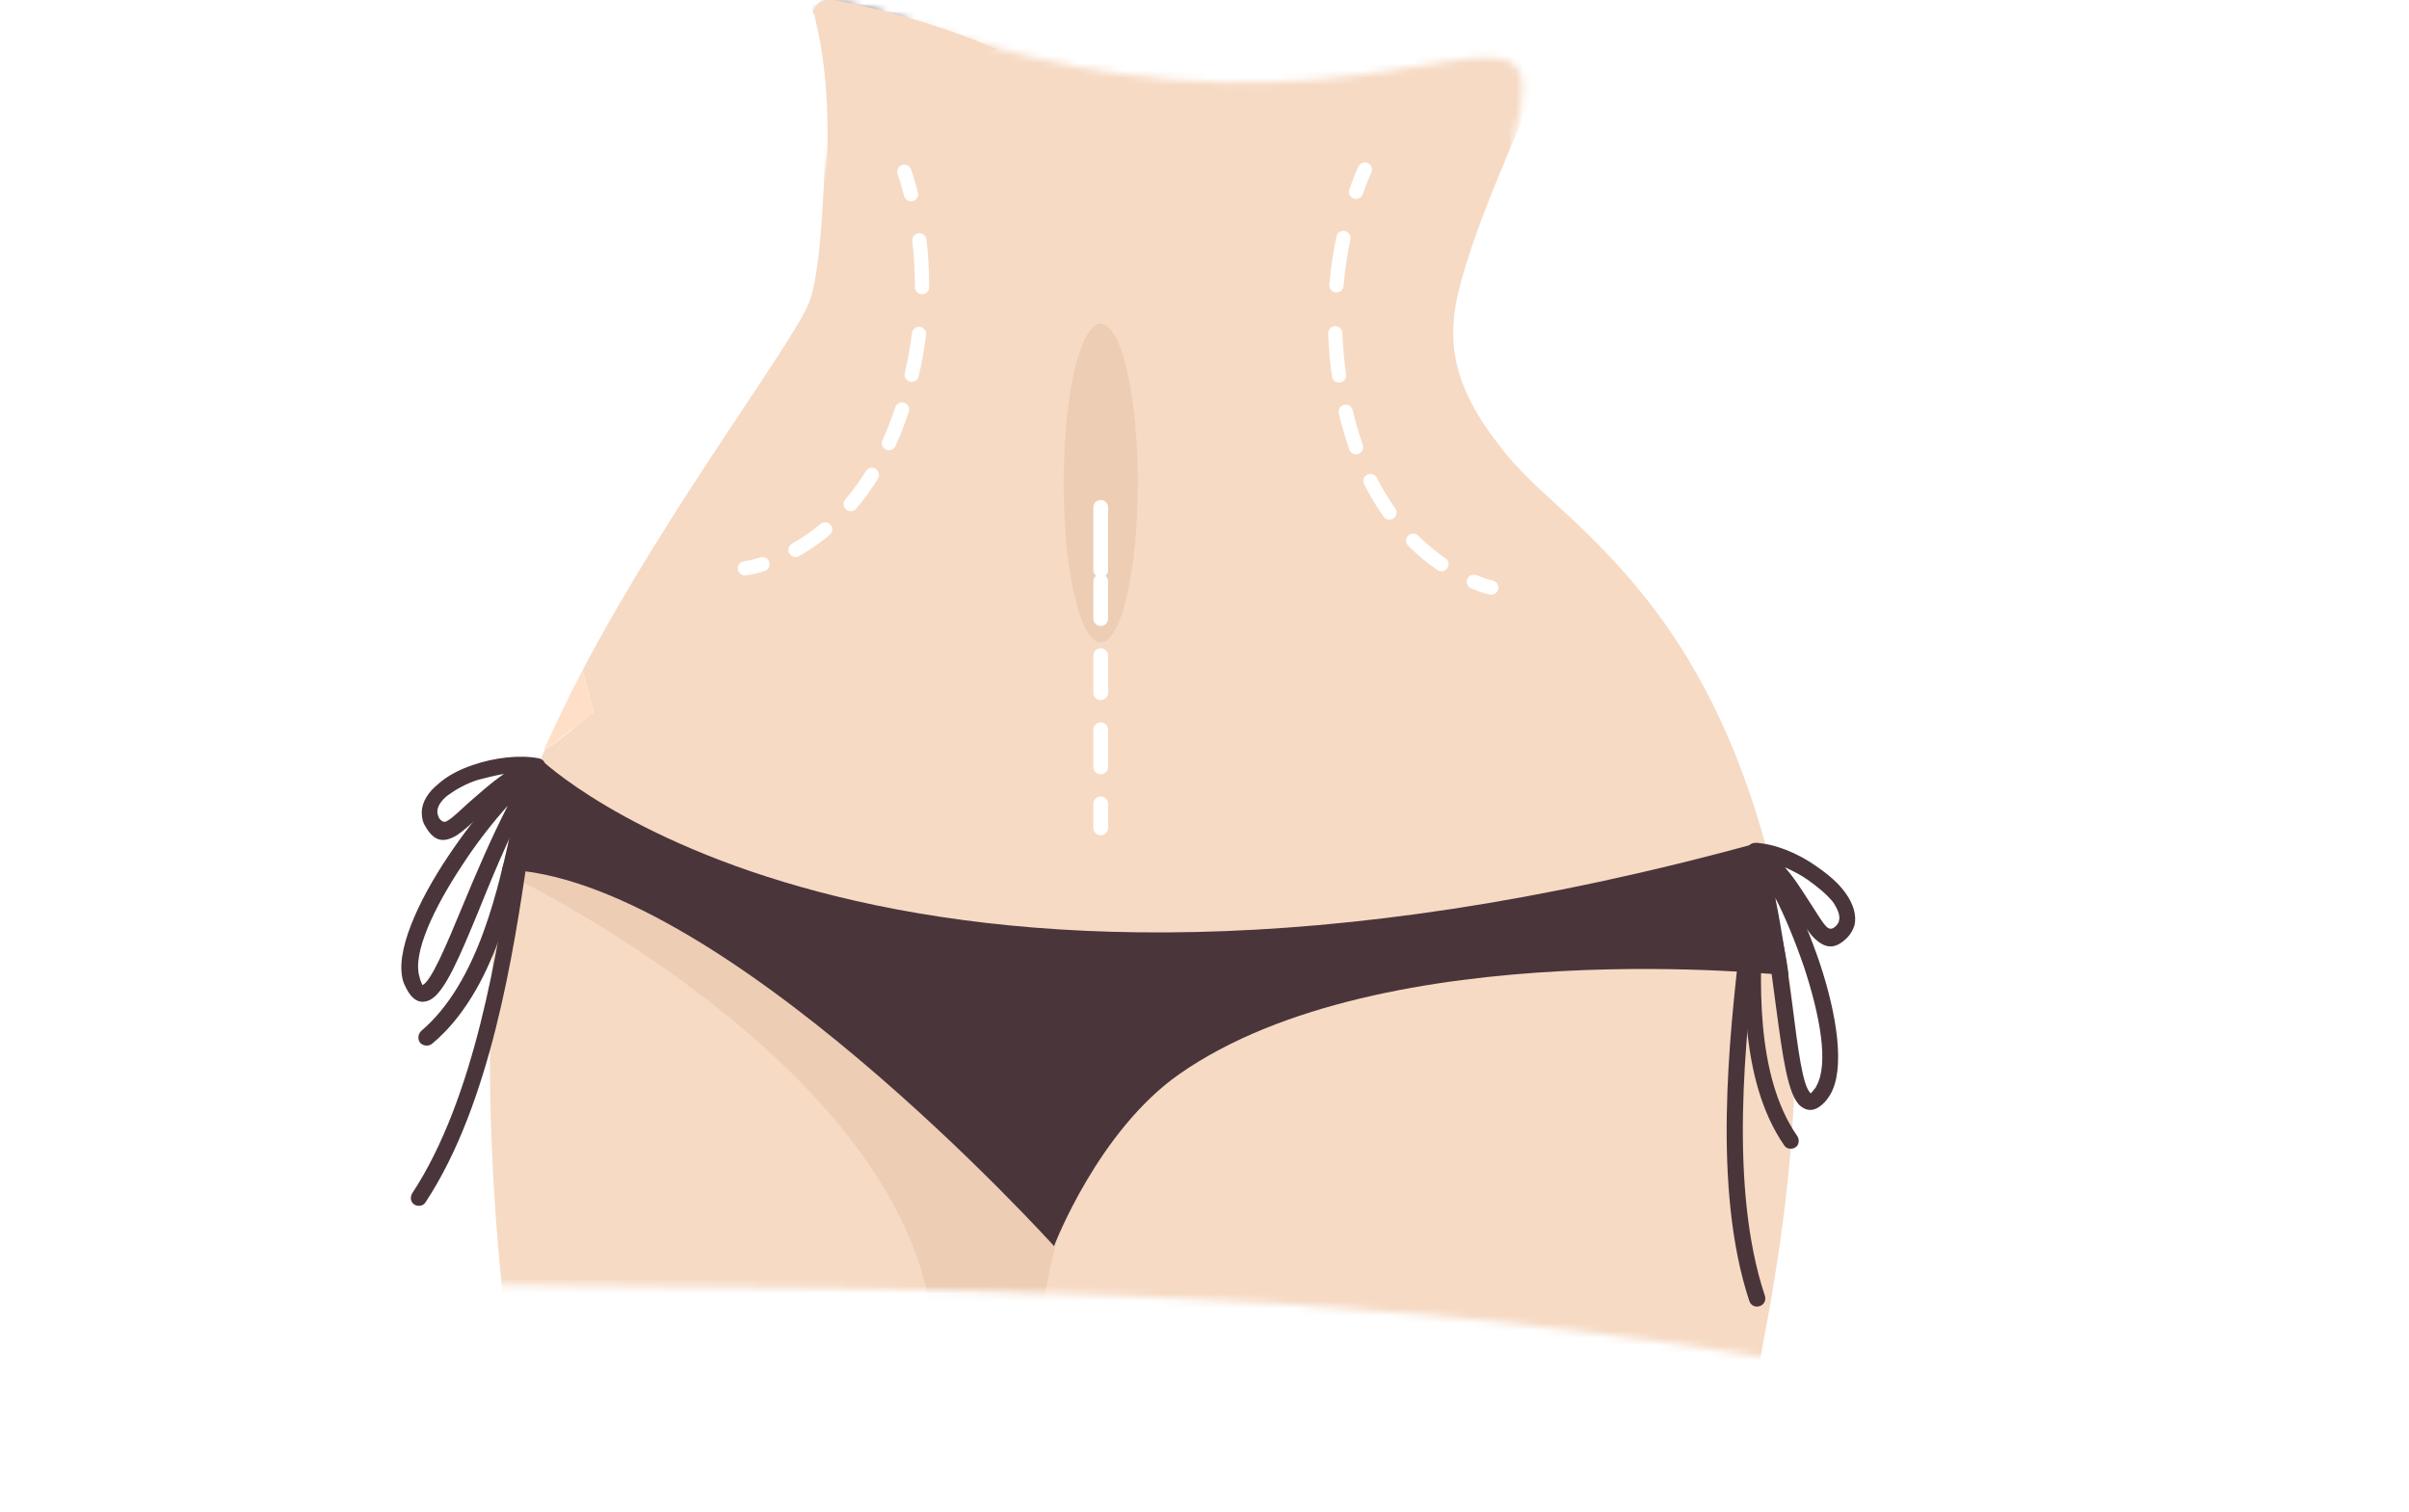 <?xml version="1.0" encoding="UTF-8"?> <svg xmlns="http://www.w3.org/2000/svg" width="325" height="204" viewBox="0 0 325 204" fill="none"> <mask id="mask0_424_2899" style="mask-type:alpha" maskUnits="userSpaceOnUse" x="0" y="0" width="325" height="204"> <path d="M67 64.934C67 64.934 120.176 34.989 111.5 9.939C105 -8.829 119.5 5.44 151 9.939C192.072 15.805 209.806 -2.841 204.5 17.67C202.5 25.402 214 35.939 214 35.939L268 139.434L324.5 203.934C194.5 162.434 103 178.934 0 170.434L67 64.934Z" fill="#D9D9D9"></path> </mask> <g mask="url(#mask0_424_2899)"> <path d="M67.6 117.398C67.6 117.398 50.3 221.198 133 361.698C122.8 448.498 120.8 439.498 135.4 555.198C134.2 573.098 123.2 615.898 110.6 627.298C98 638.698 100 644.798 135.4 639.098C148.4 635.798 182.7 593.098 176.1 570.698C173 559.998 167.5 545.698 163.7 524.798C159.4 501.998 180.8 474.598 177 432.198C169.7 350.298 146.7 160.098 146.7 160.098C146.7 160.098 94.5 106.798 67.6 117.398Z" fill="#F6DAC4"></path> <path opacity="0.5" d="M133 361.798C122.8 448.598 120.8 439.598 135.4 555.298C134.2 573.198 123.2 615.998 110.6 627.398C98 638.798 100 644.898 135.4 639.198C148.4 635.898 182.7 593.198 176.1 570.798C173 560.098 167.5 545.798 163.7 524.898C159.4 502.098 180.8 474.698 177 432.298C169.7 350.398 146.7 160.198 146.7 160.198C146.7 160.198 94.5 106.898 67.6 117.498C67.6 117.498 121.9 143.098 125.8 178.598C129.6 214.098 133 361.798 133 361.798Z" fill="#E4C0A4"></path> <path d="M241.3 131.498C241.3 131.498 253.3 181.798 186.3 331.598C175.1 356.598 173.3 384.598 177.1 411.698C177.3 412.798 177.5 413.998 177.6 415.098C179.7 446.798 174.6 501.598 159.5 564.098C156.5 583.698 177.6 646.898 177.6 660.398C177.6 673.898 148.3 679.998 142.2 662.698C136.2 645.398 136.2 585.998 136.2 567.898C136.2 552.998 116.7 480.798 125.1 419.598C131.1 376.098 135.2 332.298 135.5 288.398C135.8 234.998 136.6 175.397 145.6 159.297C162.1 129.997 217.7 124.398 241.3 131.498Z" fill="#F6DAC4"></path> <path d="M169.8 -138.203C160.5 -162.834 153.332 -138.341 146 -146.834C134.822 -159.782 138.45 -172.72 127.2 -159.835C115.795 -146.77 133.9 -132.102 127.2 -122.502C125.3 -119.802 123.1 -117.802 120.5 -116.302C110.3 -94.302 103 -71.702 94.6 -49.502C94.6 -49.302 94.6 -49.102 94.6 -48.802C94.6 -44.202 82.5 -12.335 111.5 0.165C111.5 0.165 112 33.398 109.2 40.698C107.1 46.198 90.3 68.198 78.6 90.398L80.1 96.098C79.8 96.298 79.4 96.598 78.9 96.998C78.3 97.498 77.7 97.898 77.2 98.398C75.9 99.498 74.7 100.398 73.5 101.098C71.9 104.898 70.5 108.598 69.4 112.198L136.8 139.098L240 121.398C232.6 86.898 216.9 74.598 207.2 65.498C205.4 63.798 203.7 61.998 202.2 59.998C197.3 53.698 194.9 47.797 196.6 40.097C200.4 22.898 218.5 -7.835 221.5 -29.835C222.7 -34.335 221.9 -40.235 221.5 -45.335C207.4 -76.935 187.1 -103.603 173.8 -136.203C172.2 -136.603 166.769 -140.834 169.8 -138.203Z" fill="#F6DAC4"></path> <path d="M78.9 96.998C79.4 96.598 79.8 96.297 80.1 96.097L78.6 90.397C76.7 93.998 75 97.597 73.4 101.097C74.6 100.397 75.8 99.498 77.1 98.397C77.7 97.998 78.3 97.498 78.9 96.998Z" fill="#FFDFC7"></path> <path d="M72.9 102.398C72.9 102.398 118.3 146.398 237.2 113.698C237.2 113.698 240.8 126.498 241.3 131.598C241.3 131.598 186.7 125.598 159.1 144.898C148.1 152.598 142.2 168.098 142.2 168.098C142.2 168.098 96.8 117.798 67.7 117.298C67.7 117.298 71.8 105.098 72.6 103.298" fill="#4A353B"></path> <path d="M236.8 113.698C239.4 113.798 242.6 115.098 245.1 116.898C246.7 117.998 248.1 119.198 249 120.498C250 121.898 250.5 123.398 250.2 124.798C250 125.398 249.7 125.998 249.2 126.498C247.5 128.198 246.2 127.898 244.8 126.598C244 125.798 243.3 124.698 242.5 123.298C241 120.898 239.1 117.798 236.1 115.698C235.6 115.398 235.5 114.698 235.8 114.198C236.1 113.898 236.4 113.698 236.8 113.698ZM243.9 118.698C242.9 117.998 241.9 117.498 240.8 116.998C242.3 118.698 243.4 120.598 244.4 122.098C245.2 123.298 245.8 124.398 246.4 124.998C246.8 125.398 247.2 125.398 247.7 124.898C247.9 124.698 248.1 124.398 248.1 124.198C248.3 123.498 247.9 122.598 247.3 121.698C246.5 120.698 245.3 119.698 243.9 118.698Z" fill="#4A353B"></path> <path d="M237.599 114.698C237.699 114.798 237.799 114.898 237.999 114.998C239.899 116.598 243.199 123.098 245.499 129.898C247.799 136.798 248.999 144.198 246.899 147.698C246.799 147.898 246.599 148.098 246.499 148.298C245.199 149.898 243.999 150.098 242.899 149.198C241.199 147.798 240.499 142.498 239.599 135.798C238.799 129.698 237.899 122.398 235.999 115.998C235.799 115.398 236.199 114.798 236.799 114.598C237.099 114.398 237.399 114.498 237.599 114.698ZM243.399 130.498C242.199 126.998 240.799 123.598 239.499 121.098C240.499 125.998 241.199 131.098 241.799 135.498C242.599 141.698 243.199 146.598 244.299 147.498C244.299 147.498 244.499 147.298 244.799 146.898C244.899 146.798 244.999 146.698 244.999 146.598C246.799 143.598 245.499 136.898 243.399 130.498Z" fill="#4A353B"></path> <path d="M235.7 116.298C235.7 115.698 236.1 115.198 236.7 115.098C237.3 115.098 237.8 115.498 237.9 116.098C238 118.198 237.6 122.098 237 126.998C235.5 139.798 233.2 160.098 238.1 174.798C238.3 175.398 238 175.998 237.4 176.198C236.8 176.398 236.2 176.098 236 175.498C231 160.398 233.3 139.798 234.8 126.798C235.4 121.998 235.9 118.298 235.7 116.298Z" fill="#4A353B"></path> <path d="M235.799 116.498C235.699 115.898 235.999 115.298 236.599 115.198C237.199 115.098 237.799 115.398 237.899 115.998C238.199 117.398 238.099 119.998 237.899 123.298C237.399 131.698 236.699 144.998 242.499 153.298C242.799 153.798 242.699 154.498 242.199 154.798C241.699 155.098 240.999 154.998 240.699 154.498C234.499 145.498 235.199 131.798 235.699 123.098C235.899 120.098 235.999 117.598 235.799 116.498Z" fill="#4A353B"></path> <path d="M68 104.398C66.8 104.598 65.7 104.898 64.5 105.198C62.9 105.698 61.5 106.498 60.4 107.298C59.5 107.998 59 108.798 59 109.498C59 109.798 59.1 109.998 59.2 110.298C59.6 110.898 60 110.998 60.4 110.698C61.1 110.298 62 109.398 63.1 108.398C64.5 107.198 66.1 105.698 68 104.398ZM63.8 103.198C66.7 102.198 70.1 101.798 72.7 102.298C73.1 102.398 73.4 102.598 73.5 102.998C73.7 103.598 73.4 104.198 72.8 104.398C69.4 105.598 66.7 108.098 64.7 110.098C63.5 111.198 62.5 112.098 61.6 112.698C59.9 113.698 58.6 113.598 57.4 111.498C57 110.898 56.9 110.198 56.9 109.598C56.9 108.198 57.8 106.798 59.2 105.698C60.3 104.698 62 103.798 63.8 103.198Z" fill="#4A353B"></path> <path d="M71.5 103.198C71.7 103.098 71.8 103.098 71.9 102.998C72.2 102.898 72.5 102.898 72.8 103.098C73.3 103.398 73.5 104.098 73.2 104.598C69.7 110.298 66.9 117.098 64.6 122.798C62 129.098 60 133.898 58 134.898C56.7 135.498 55.6 134.998 54.7 133.098C54.6 132.898 54.5 132.698 54.4 132.398C53.2 128.498 56.4 121.598 60.4 115.598C64.4 109.598 69.2 104.198 71.5 103.198ZM68.5 108.698C66.6 110.798 64.3 113.698 62.3 116.798C58.6 122.398 55.6 128.598 56.6 131.798C56.6 131.898 56.7 132.098 56.7 132.198C56.9 132.698 57 132.898 57 132.898C58.2 132.298 60.1 127.798 62.5 121.998C64.2 117.898 66.2 113.198 68.5 108.698Z" fill="#4A353B"></path> <path d="M71 104.398C71.2 103.798 71.8 103.498 72.4 103.698C73 103.898 73.3 104.498 73.1 105.098C72.5 106.998 71.9 110.698 71.2 115.498C69.3 128.398 66.2 148.898 57.4 162.198C57.1 162.698 56.4 162.798 55.9 162.498C55.4 162.198 55.3 161.498 55.6 160.998C64.1 148.098 67.2 127.898 69.1 115.198C69.7 110.198 70.3 106.398 71 104.398Z" fill="#4A353B"></path> <path d="M71 104.298C71.3 103.798 71.9 103.598 72.5 103.798C73 104.098 73.2 104.698 73 105.298C72.5 106.298 72 108.698 71.3 111.798C69.5 120.298 66.7 133.798 58.3 140.798C57.8 141.198 57.1 141.098 56.7 140.698C56.3 140.198 56.4 139.498 56.8 139.098C64.6 132.498 67.3 119.498 69.1 111.298C69.8 108.098 70.3 105.598 71 104.298Z" fill="#4A353B"></path> <path d="M106.3 -72.702C106.3 -72.702 96.6 -51.502 93.5 -44.402C90.8 -38.402 84.2 -16.802 103 -2.202C112.501 3.798 114 5.165 129.5 0.665C132.028 -0.069 135.6 -2.202 135.6 -2.202C135.6 -2.202 144.6 -7.902 149.9 -7.902H150.4C153.7 -7.902 156.9 -7.102 159.8 -5.602C169.7 -0.602 192.6 6.165 214 -12.835C229.4 -26.735 227.5 -61.635 192.5 -82.335C192.5 -82.335 196.5 -59.335 167 -20.835C163.5 -15.935 149.9 -14.302 143.9 -14.302C140.4 -14.302 137 -15.202 134.1 -17.102C125.2 -22.702 108.4 -37.902 108.3 -73.702L106.3 -72.702Z" fill="#4A353B"></path> </g> <ellipse cx="148.5" cy="65.171" rx="5" ry="21.5" fill="#EDCDB4"></ellipse> <g filter="url(#filter0_d_424_2899)"> <path d="M121.104 20.516C120.913 20.02 121.16 19.464 121.656 19.273C122.151 19.083 122.708 19.33 122.898 19.826L121.104 20.516ZM100.607 74.627C100.079 74.685 99.604 74.305 99.545 73.777C99.486 73.249 99.867 72.774 100.395 72.715L100.607 74.627ZM123.5 45.171L124.445 45.349L123.5 45.171ZM123.839 22.963C123.969 23.478 123.656 24.001 123.141 24.13C122.626 24.26 122.104 23.947 121.974 23.432L123.839 22.963ZM123.08 29.53C123.018 29.003 123.396 28.525 123.923 28.463C124.45 28.401 124.928 28.779 124.99 29.306L123.08 29.53ZM125.355 35.735C125.353 36.266 124.921 36.695 124.39 36.693C123.859 36.692 123.43 36.26 123.432 35.729L125.355 35.735ZM123.036 41.923C123.102 41.396 123.583 41.023 124.11 41.089C124.637 41.155 125.011 41.635 124.945 42.162L123.036 41.923ZM123.938 47.77C123.819 48.287 123.302 48.61 122.785 48.49C122.268 48.371 121.945 47.855 122.064 47.337L123.938 47.77ZM120.782 51.944C120.949 51.44 121.492 51.166 121.997 51.332C122.501 51.499 122.775 52.042 122.608 52.547L120.782 51.944ZM120.8 57.182C120.579 57.665 120.009 57.878 119.526 57.658C119.043 57.437 118.83 56.867 119.05 56.384L120.8 57.182ZM116.818 60.559C117.099 60.108 117.692 59.97 118.143 60.251C118.594 60.532 118.731 61.125 118.451 61.576L116.818 60.559ZM115.5 65.62C115.155 66.024 114.548 66.072 114.144 65.727C113.74 65.382 113.692 64.775 114.037 64.371L115.5 65.62ZM110.701 67.68C111.109 67.34 111.715 67.395 112.055 67.803C112.396 68.21 112.341 68.817 111.933 69.157L110.701 67.68ZM107.793 72.017C107.329 72.277 106.743 72.112 106.484 71.649C106.224 71.186 106.389 70.6 106.852 70.34L107.793 72.017ZM102.577 72.199C103.084 72.041 103.623 72.324 103.78 72.831C103.938 73.338 103.655 73.877 103.148 74.035L102.577 72.199ZM122.001 20.171C122.898 19.826 122.898 19.826 122.898 19.826C122.899 19.826 122.899 19.826 122.899 19.826C122.899 19.826 122.899 19.826 122.899 19.827C122.899 19.827 122.899 19.828 122.899 19.828C122.9 19.829 122.9 19.83 122.901 19.832C122.902 19.835 122.904 19.839 122.905 19.844C122.909 19.855 122.915 19.869 122.922 19.888C122.936 19.926 122.955 19.98 122.98 20.05C123.03 20.191 123.101 20.397 123.187 20.663C123.358 21.196 123.59 21.973 123.839 22.963L121.974 23.432C121.736 22.485 121.516 21.748 121.356 21.252C121.276 21.004 121.211 20.816 121.168 20.692C121.146 20.63 121.129 20.584 121.118 20.555C121.113 20.54 121.109 20.529 121.106 20.523C121.105 20.52 121.104 20.517 121.104 20.516C121.103 20.516 121.103 20.515 121.103 20.515C121.103 20.515 121.103 20.515 121.103 20.515C121.103 20.516 121.103 20.516 121.103 20.516C121.103 20.516 121.103 20.516 121.103 20.516C121.103 20.516 121.104 20.516 122.001 20.171ZM124.99 29.306C125.215 31.227 125.362 33.388 125.355 35.735L123.432 35.729C123.439 33.465 123.297 31.382 123.08 29.53L124.99 29.306ZM124.945 42.162C124.814 43.203 124.649 44.267 124.445 45.349L122.555 44.993C122.752 43.95 122.911 42.926 123.036 41.923L124.945 42.162ZM124.445 45.349C124.288 46.179 124.119 46.986 123.938 47.77L122.064 47.337C122.239 46.579 122.403 45.797 122.555 44.993L124.445 45.349ZM122.608 52.547C122.059 54.212 121.452 55.754 120.8 57.182L119.05 56.384C119.672 55.021 120.254 53.545 120.782 51.944L122.608 52.547ZM118.451 61.576C117.507 63.09 116.514 64.432 115.5 65.62L114.037 64.371C114.99 63.256 115.926 61.992 116.818 60.559L118.451 61.576ZM111.933 69.157C110.506 70.348 109.101 71.284 107.793 72.017L106.852 70.34C108.064 69.66 109.371 68.791 110.701 67.68L111.933 69.157ZM103.148 74.035C102.384 74.273 101.762 74.419 101.324 74.507C101.105 74.551 100.932 74.58 100.811 74.599C100.75 74.608 100.702 74.615 100.668 74.619C100.651 74.621 100.637 74.623 100.627 74.624C100.622 74.625 100.618 74.625 100.614 74.626C100.613 74.626 100.611 74.626 100.61 74.626C100.609 74.626 100.609 74.626 100.608 74.626C100.608 74.626 100.608 74.626 100.608 74.627C100.607 74.627 100.607 74.627 100.607 74.627C100.607 74.627 100.607 74.627 100.501 73.671C100.395 72.715 100.394 72.715 100.394 72.715C100.394 72.715 100.394 72.715 100.394 72.715C100.394 72.715 100.394 72.715 100.393 72.715C100.393 72.716 100.393 72.716 100.393 72.716C100.392 72.716 100.392 72.716 100.392 72.716C100.393 72.716 100.394 72.715 100.395 72.715C100.399 72.715 100.406 72.714 100.417 72.713C100.438 72.71 100.472 72.705 100.519 72.698C100.612 72.683 100.757 72.659 100.946 72.621C101.324 72.545 101.882 72.415 102.577 72.199L103.148 74.035Z" fill="white"></path> </g> <g filter="url(#filter1_d_424_2899)"> <path d="M185.007 20.297C185.241 19.82 185.044 19.244 184.567 19.01C184.09 18.776 183.514 18.974 183.28 19.451L185.007 20.297ZM200.999 77.206C201.52 77.312 202.027 76.975 202.132 76.454C202.237 75.934 201.9 75.427 201.38 75.321L200.999 77.206ZM180.359 45.181L179.402 45.275L180.359 45.181ZM182.04 22.556C181.866 23.058 182.131 23.606 182.633 23.78C183.134 23.955 183.682 23.69 183.857 23.188L182.04 22.556ZM182.18 29.297C182.288 28.777 181.954 28.267 181.434 28.159C180.914 28.051 180.405 28.385 180.297 28.905L182.18 29.297ZM179.345 35.412C179.3 35.941 179.692 36.407 180.221 36.452C180.75 36.497 181.216 36.105 181.261 35.576L179.345 35.412ZM181.103 41.918C181.084 41.387 180.638 40.973 180.108 40.992C179.577 41.011 179.162 41.457 179.182 41.987L181.103 41.918ZM179.699 47.783C179.772 48.309 180.258 48.676 180.784 48.603C181.31 48.53 181.677 48.044 181.604 47.518L179.699 47.783ZM182.492 52.324C182.371 51.807 181.854 51.486 181.337 51.607C180.82 51.728 180.499 52.246 180.62 52.763L182.492 52.324ZM182.041 57.642C182.218 58.142 182.767 58.405 183.268 58.228C183.769 58.051 184.031 57.502 183.854 57.001L182.041 57.642ZM185.75 61.454C185.51 60.98 184.931 60.791 184.457 61.031C183.984 61.27 183.794 61.849 184.034 62.323L185.75 61.454ZM186.67 66.703C186.977 67.136 187.578 67.237 188.01 66.929C188.443 66.622 188.545 66.021 188.237 65.589L186.67 66.703ZM191.335 69.26C190.959 68.885 190.351 68.886 189.976 69.262C189.601 69.638 189.601 70.247 189.977 70.622L191.335 69.26ZM193.93 73.905C194.368 74.204 194.967 74.092 195.266 73.654C195.566 73.215 195.453 72.617 195.015 72.317L193.93 73.905ZM199.202 74.597C198.711 74.395 198.149 74.63 197.947 75.121C197.745 75.612 197.979 76.174 198.471 76.376L199.202 74.597ZM184.144 19.874C183.28 19.451 183.28 19.451 183.28 19.451C183.28 19.451 183.28 19.451 183.28 19.451C183.28 19.451 183.28 19.451 183.28 19.451C183.28 19.452 183.28 19.452 183.279 19.453C183.279 19.454 183.278 19.455 183.278 19.456C183.276 19.459 183.274 19.463 183.272 19.469C183.267 19.479 183.26 19.493 183.251 19.512C183.234 19.549 183.209 19.602 183.177 19.671C183.114 19.81 183.023 20.012 182.912 20.275C182.69 20.802 182.383 21.571 182.04 22.556L183.857 23.188C184.185 22.245 184.476 21.515 184.683 21.024C184.787 20.779 184.87 20.593 184.926 20.471C184.954 20.41 184.975 20.364 184.989 20.335C184.996 20.321 185.001 20.31 185.004 20.304C185.006 20.3 185.007 20.298 185.007 20.297C185.007 20.297 185.008 20.296 185.008 20.296C185.008 20.296 185.008 20.296 185.008 20.296C185.008 20.296 185.007 20.297 185.007 20.297C185.007 20.297 185.007 20.297 185.007 20.297C185.007 20.297 185.007 20.297 184.144 19.874ZM180.297 28.905C179.894 30.839 179.549 33.023 179.345 35.412L181.261 35.576C181.458 33.271 181.791 31.163 182.18 29.297L180.297 28.905ZM179.182 41.987C179.22 43.058 179.292 44.155 179.402 45.275L181.316 45.087C181.21 44.008 181.141 42.95 181.103 41.918L179.182 41.987ZM179.402 45.275C179.486 46.133 179.586 46.969 179.699 47.783L181.604 47.518C181.494 46.73 181.398 45.92 181.316 45.087L179.402 45.275ZM180.62 52.763C181.029 54.507 181.507 56.13 182.041 57.642L183.854 57.001C183.344 55.558 182.886 54.002 182.492 52.324L180.62 52.763ZM184.034 62.323C184.857 63.948 185.745 65.403 186.67 66.703L188.237 65.589C187.368 64.367 186.529 62.994 185.75 61.454L184.034 62.323ZM189.977 70.622C191.321 71.962 192.665 73.04 193.93 73.905L195.015 72.317C193.842 71.515 192.59 70.512 191.335 69.26L189.977 70.622ZM198.471 76.376C199.225 76.686 199.845 76.891 200.282 77.02C200.501 77.085 200.674 77.13 200.795 77.16C200.856 77.175 200.904 77.186 200.938 77.193C200.955 77.197 200.969 77.2 200.979 77.202C200.984 77.203 200.989 77.204 200.992 77.205C200.994 77.205 200.995 77.206 200.996 77.206C200.997 77.206 200.997 77.206 200.998 77.206C200.998 77.206 200.998 77.206 200.999 77.206C200.999 77.206 200.999 77.206 200.999 77.206C200.999 77.206 200.999 77.206 201.19 76.264C201.38 75.321 201.38 75.321 201.38 75.322C201.38 75.322 201.38 75.322 201.38 75.322C201.381 75.322 201.381 75.322 201.381 75.322C201.381 75.322 201.381 75.322 201.382 75.322C201.382 75.322 201.382 75.322 201.382 75.322C201.382 75.322 201.381 75.322 201.379 75.321C201.375 75.32 201.368 75.319 201.357 75.316C201.336 75.312 201.301 75.304 201.254 75.292C201.16 75.269 201.015 75.231 200.826 75.175C200.447 75.064 199.89 74.88 199.202 74.597L198.471 76.376Z" fill="white"></path> </g> <g filter="url(#filter2_d_424_2899)"> <path d="M148.5 73.891C148.5 40.467 148.5 108.671 148.5 108.671" stroke="white" stroke-width="2" stroke-linecap="round" stroke-dasharray="5 5"></path> </g> <path d="M110.002 2.671C109.384 0.201 111.005 -0.329 113.501 0.171C126 2.671 134.497 6.671 134.497 6.671L118.997 11.671L110.997 29.171C110.997 29.171 113.003 14.671 110.002 2.671Z" fill="#F6DAC4"></path> <defs> <filter id="filter0_d_424_2899" x="98.539" y="19.209" width="27.815" height="59.424" filterUnits="userSpaceOnUse" color-interpolation-filters="sRGB"> <feFlood flood-opacity="0" result="BackgroundImageFix"></feFlood> <feColorMatrix in="SourceAlpha" type="matrix" values="0 0 0 0 0 0 0 0 0 0 0 0 0 0 0 0 0 0 127 0" result="hardAlpha"></feColorMatrix> <feOffset dy="3"></feOffset> <feGaussianBlur stdDeviation="0.5"></feGaussianBlur> <feComposite in2="hardAlpha" operator="out"></feComposite> <feColorMatrix type="matrix" values="0 0 0 0 0.312 0 0 0 0 0.312 0 0 0 0 0.312 0 0 0 0.12 0"></feColorMatrix> <feBlend mode="normal" in2="BackgroundImageFix" result="effect1_dropShadow_424_2899"></feBlend> <feBlend mode="normal" in="SourceGraphic" in2="effect1_dropShadow_424_2899" result="shape"></feBlend> </filter> <filter id="filter1_d_424_2899" x="178.181" y="18.912" width="24.971" height="62.313" filterUnits="userSpaceOnUse" color-interpolation-filters="sRGB"> <feFlood flood-opacity="0" result="BackgroundImageFix"></feFlood> <feColorMatrix in="SourceAlpha" type="matrix" values="0 0 0 0 0 0 0 0 0 0 0 0 0 0 0 0 0 0 127 0" result="hardAlpha"></feColorMatrix> <feOffset dy="3"></feOffset> <feGaussianBlur stdDeviation="0.5"></feGaussianBlur> <feComposite in2="hardAlpha" operator="out"></feComposite> <feColorMatrix type="matrix" values="0 0 0 0 0.312 0 0 0 0 0.312 0 0 0 0 0.312 0 0 0 0.12 0"></feColorMatrix> <feBlend mode="normal" in2="BackgroundImageFix" result="effect1_dropShadow_424_2899"></feBlend> <feBlend mode="normal" in="SourceGraphic" in2="effect1_dropShadow_424_2899" result="shape"></feBlend> </filter> <filter id="filter2_d_424_2899" x="146.5" y="64.227" width="4" height="49.444" filterUnits="userSpaceOnUse" color-interpolation-filters="sRGB"> <feFlood flood-opacity="0" result="BackgroundImageFix"></feFlood> <feColorMatrix in="SourceAlpha" type="matrix" values="0 0 0 0 0 0 0 0 0 0 0 0 0 0 0 0 0 0 127 0" result="hardAlpha"></feColorMatrix> <feOffset dy="3"></feOffset> <feGaussianBlur stdDeviation="0.5"></feGaussianBlur> <feComposite in2="hardAlpha" operator="out"></feComposite> <feColorMatrix type="matrix" values="0 0 0 0 0.312 0 0 0 0 0.312 0 0 0 0 0.312 0 0 0 0.12 0"></feColorMatrix> <feBlend mode="normal" in2="BackgroundImageFix" result="effect1_dropShadow_424_2899"></feBlend> <feBlend mode="normal" in="SourceGraphic" in2="effect1_dropShadow_424_2899" result="shape"></feBlend> </filter> </defs> </svg> 